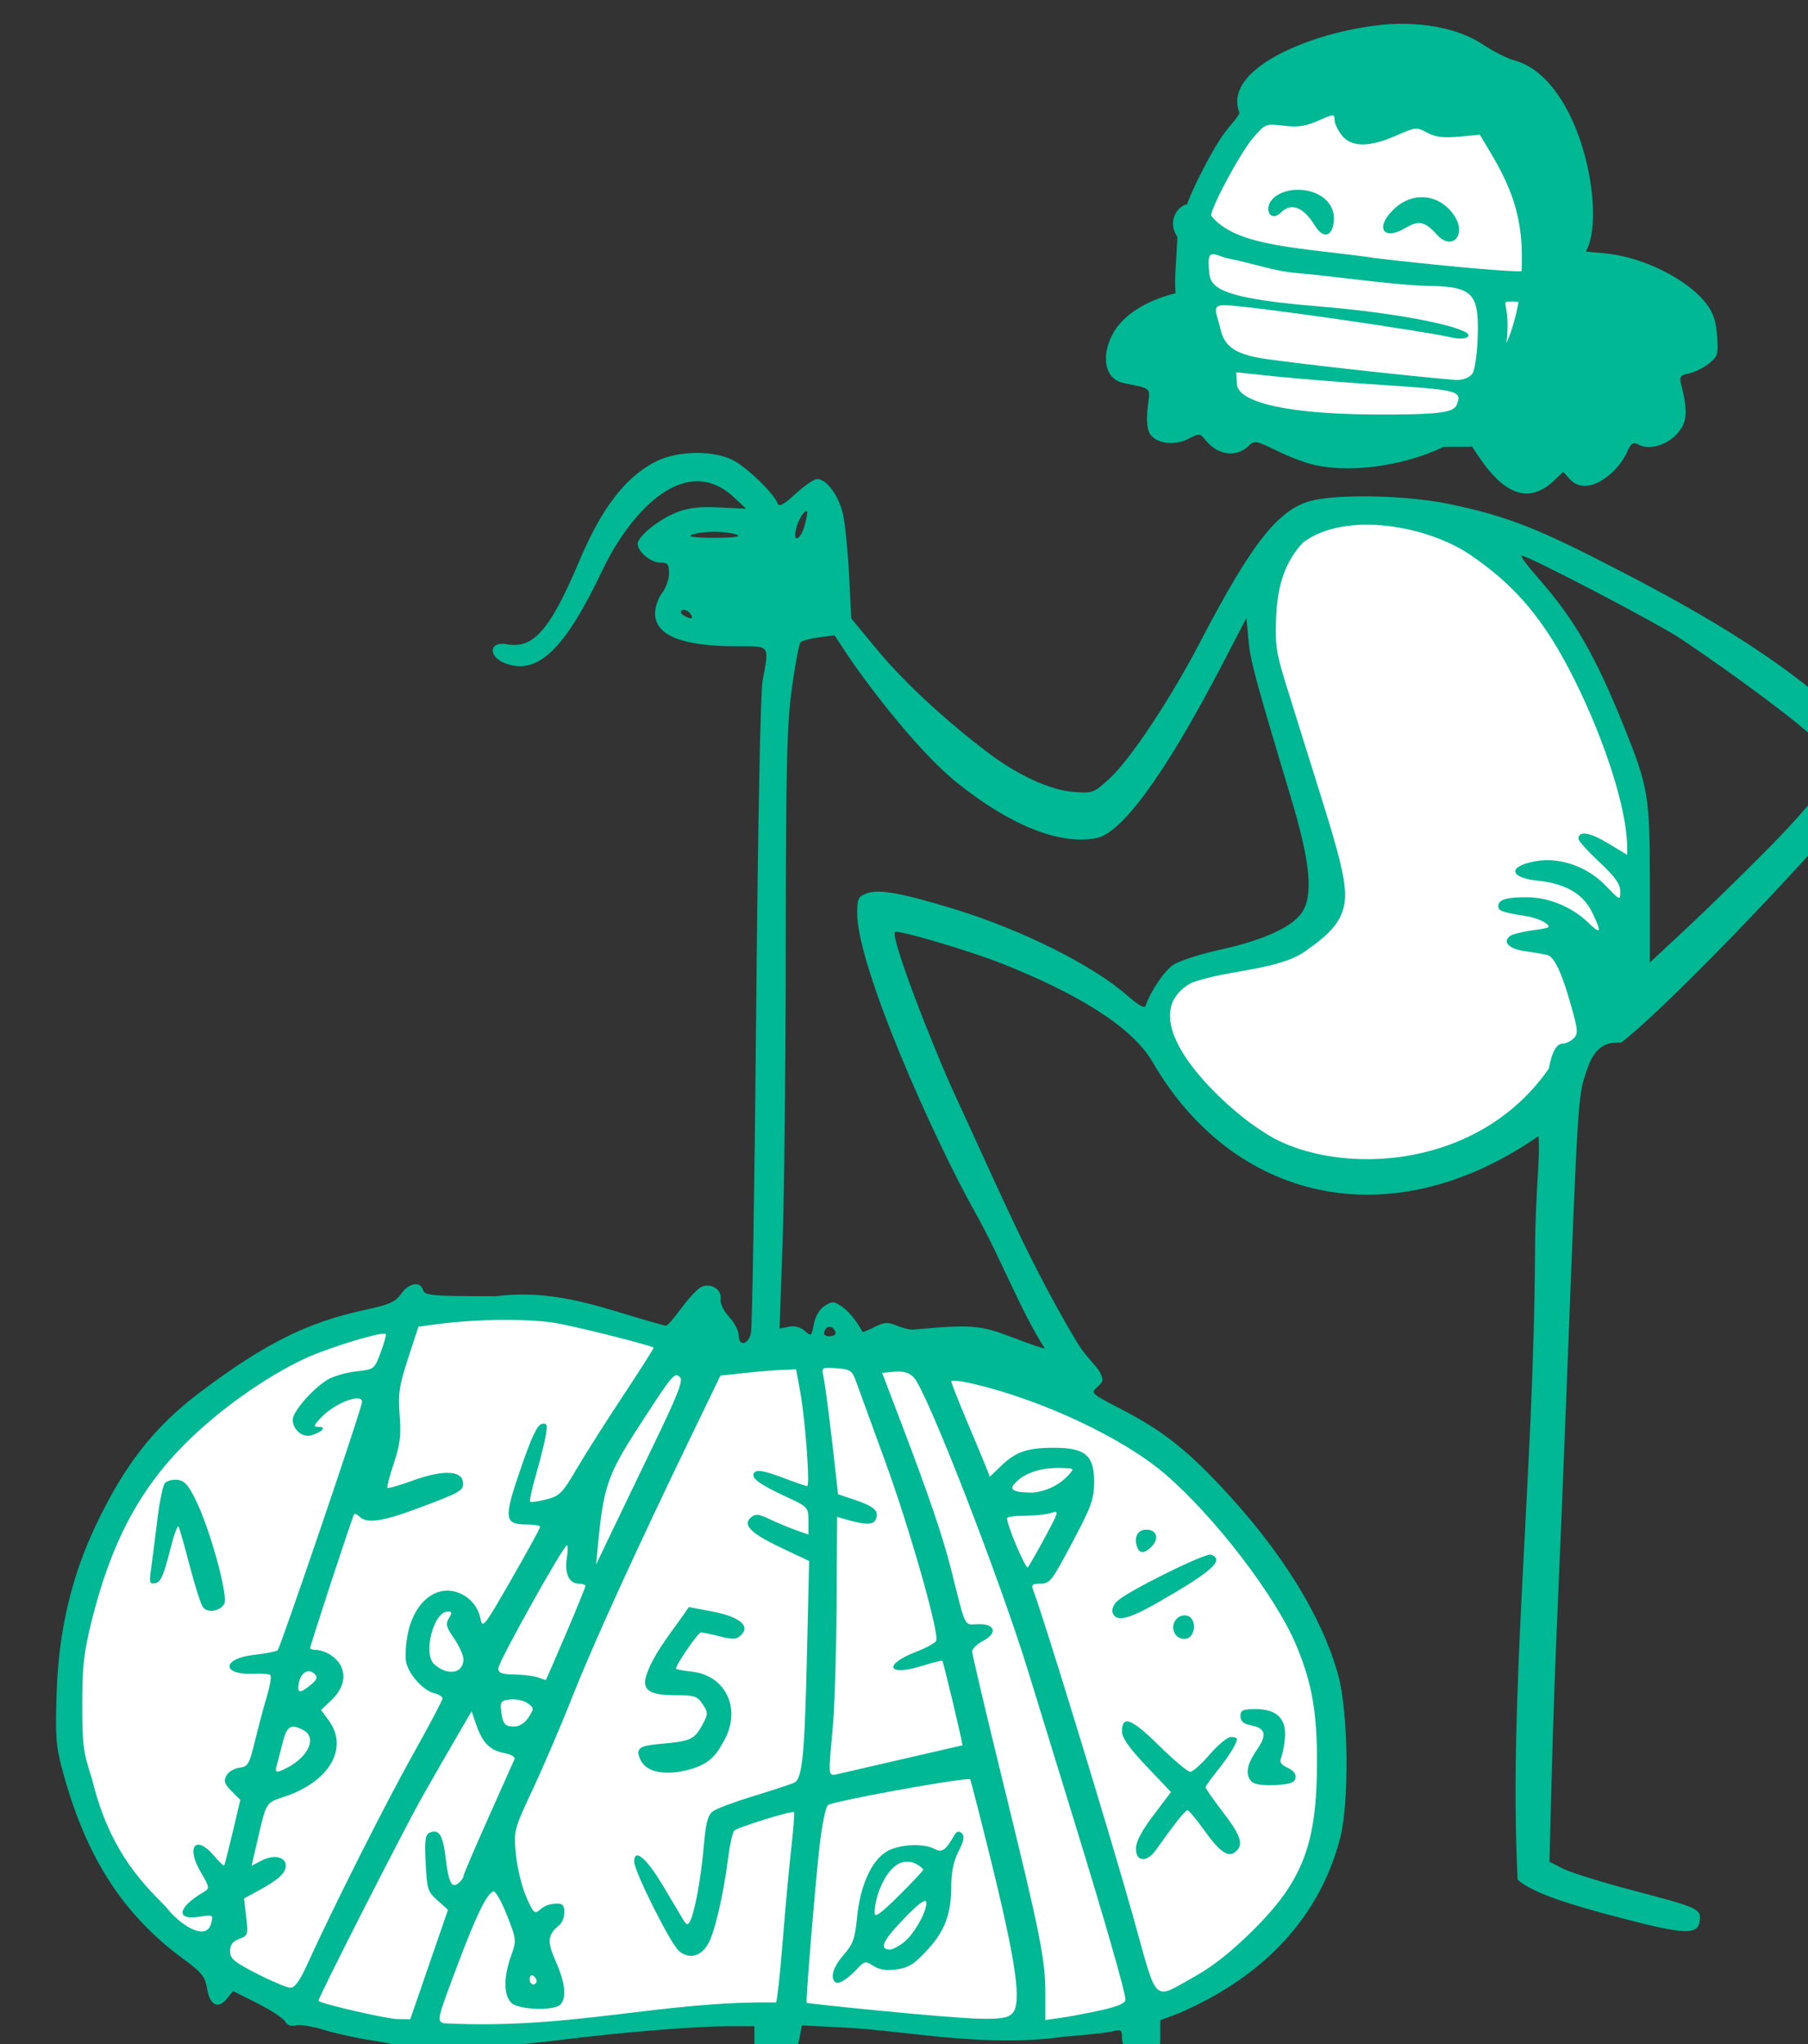 <?xml version="1.0" ?><svg height="256.519mm" viewBox="0 0 226.907 256.519" width="226.907mm" xmlns="http://www.w3.org/2000/svg">
    <rect x="0" y="0" width="226.907" height="256.519" fill="#333333" stroke="none"/>
    <path color="#000" d="m 20809.969,9623.635 a 90.477,89.015 0 0 0 -90.477,89.016 90.477,89.015 0 0 0 90.477,89.016 90.477,89.015 0 0 0 90.476,-89.016 90.477,89.015 0 0 0 -90.476,-89.016 z m -9.494,205.047 c -6.972,0.056 -13.001,0.692 -17.159,2.035 -16.631,5.373 -37.809,35.564 -20.326,82.768 0,0 13.22,31.852 21.748,76.242 8.529,44.39 -31.271,47.717 -49.181,50.787 -17.911,3.07 -38.52,15.094 -17.625,54.623 20.895,39.528 73.629,54.367 116.841,48.611 43.212,-5.757 75.336,-50.787 84.291,-71.127 8.955,-20.34 18.052,-106.177 14.215,-117.818 -3.838,-11.641 -52.533,-105.201 -69.65,-114.363 -12.838,-6.872 -42.24,-11.926 -63.154,-11.758 z m -421.041,374.972 c -46.473,-0.342 -63.977,14.829 -96.053,31.407 -115.421,77.011 -94.526,187.153 -71.498,237.427 23.027,50.274 140.437,92.233 213.783,76.754 73.346,-15.479 114.208,-3.666 146.693,-4.732 32.484,-1.065 82.585,15.478 163.891,-22.131 81.307,-37.61 54.3,-138.799 34.969,-179.479 -19.332,-40.68 -80.881,-88.139 -139.018,-107.584 -58.137,-19.444 -95.073,-0.406 -119.115,-6.781 -24.043,-6.374 -59.844,-20.178 -118.252,-24.262 -5.476,-0.383 -10.593,-0.583 -15.4,-0.619 z" fill="#FFFFFF" overflow="visible" paint-order="fill markers stroke" transform="translate(213.957,94.98) matrix(0.265,0,0,0.265,-4678.299,-1989.372) translate(-3313.529,-2437.82)"/>
    <path d="m 18982.994,-2433.262 c -30.626,-0.558 -87.92,18.077 -78.316,42.227 -1.644,3.27 -2.566,3.493 -6.94,9.223 -5.023,6.581 -14.979,25.55 -17.879,34.07 -2.788,0.038 -10.285,6.504 -4.568,15.471 l -0.979,17.301 c -0.164,3.005 -0.127,6.138 0.06,9.342 -10.71,2.497 -22.802,8.388 -28.693,17.434 -7.088,11.618 -5.158,23.146 4.197,25.086 13.625,2.826 12.481,1.682 11.344,11.354 -0.631,5.378 -0.31,10.136 0.834,12.271 2.643,4.94 11.59,6.287 18.392,2.77 5.206,-2.692 5.525,-2.675 8.041,0.484 5.897,7.405 14.834,8.552 20.727,2.658 2.451,-2.451 3.479,-2.264 12.904,2.375 5.632,2.772 13.583,5.813 17.668,6.754 17.313,3.987 41.888,0.711 60.682,-8.084 0.298,-0.139 0.486,-0.221 0.779,-0.357 3.7,-0.117 8.584,-0.024 13.648,-0.094 0.76,1.133 1.573,2.361 2.444,3.719 8.609,13.056 21.039,26.068 35.601,12.957 l 5.071,-4.781 3.174,3.506 c 7.957,8.586 21.891,-2.342 26.58,-11.887 2.372,-5.375 3.169,-5.979 5.937,-4.498 5.158,2.761 13.751,0.179 18.604,-5.588 4.477,-5.32 4.781,-10.147 1.48,-23.301 -0.825,-3.288 -0.241,-4.04 3.727,-4.834 2.587,-0.517 6.803,-2.597 9.373,-4.619 4.35,-3.421 4.625,-4.336 3.988,-13.156 -0.506,-7.005 -1.823,-10.974 -5.057,-15.213 -8.842,-11.593 -30.052,-22.19 -47.726,-23.848 l -9.381,-0.881 c 9.945,-16.857 -2.029,-81.048 -33.273,-90.363 -3.176,-0.647 -10.6,-4.398 -16.499,-8.34 -9.191,-5.828 -22.02,-8.9 -35.937,-9.156 z m -34.424,43.41 v 0 c 1.016,-0.055 1.123,0.641 1.123,2.051 0,1.642 1.539,4.942 3.42,7.334 4.506,5.729 13.048,5.78 25.766,0.154 9.165,-4.053 9.656,-4.1 14.67,-1.4 3.914,2.108 7.608,2.574 15.076,1.896 l 9.895,-0.898 5.07,8.486 c 9.899,16.564 13.933,28.82 14.744,44.789 0.113,3.654 0.106,7.48 -0.06,11.395 -0.599,-0.01 -1.312,0 -1.879,-0.017 -10.005,-0.23 -40.267,-3.035 -67.25,-6.232 -33.774,-5 -66.146,-4.985 -77.902,-20.148 0,-3.944 13.826,-29.712 19.695,-36.566 5.968,-6.969 6.06,-7.004 14.686,-5.99 6.783,0.797 10.363,0.275 16.375,-2.385 3.633,-1.607 5.556,-2.414 6.57,-2.469 z m -16.328,35.188 c -7.567,0 -13.902,4.091 -13.902,8.979 0,3.726 3.072,4.687 5.908,1.851 4.94,-4.939 10.625,-2.767 16.174,6.182 3.981,6.42 8.301,5.276 8.941,-2.369 0.699,-8.328 -6.683,-14.643 -17.121,-14.643 z m 59.303,3.51 c -4.439,-0.132 -8.999,1.469 -12.918,4.91 -10.02,8.798 -6.519,16.244 4.564,9.705 6.451,-3.806 9.277,-3.198 15.108,3.244 7.015,7.753 14.07,4e-4 8.18,-8.982 -3.716,-5.671 -9.227,-8.707 -14.934,-8.877 z m -93.286,28.778 c 14.793,2.956 22.162,6.182 33.823,7.16 18.002,1.552 39.749,4.975 60.121,6.061 22.294,0.069 25.657,2.979 25.356,21.943 -0.139,8.811 -1.285,17.605 -2.541,19.541 -1.259,1.936 -4.861,3.311 -8.008,3.059 -21.897,-1.759 -82.401,-8.554 -92.84,-10.428 -11.259,-2.02 -16.694,-5.413 -18.498,-13.655 -1.591,-7.269 -4.67,-11.322 1.649,-11.322 10.933,0 95.536,12.415 106.605,15.057 5.171,1.235 9.205,0.861 9.205,-0.854 0,-3.219 -27.964,-10.117 -71.983,-13.73 -51.608,-4.237 -50.348,-10.223 -50.984,-18.091 -0.722,-8.935 1.966,-6.681 8.095,-4.74 z m 135.911,20.603 c 0.704,0.086 1.606,0.151 2.635,0.205 -1.115,6.559 -2.914,13.151 -5.684,19.49 0.107,-1.159 0.213,-2.321 0.303,-3.463 1.307,-16.532 -4.163,-16.244 2.746,-16.232 z m -130.998,33.545 18.609,1.949 c 10.233,1.073 33.073,2.897 50.75,4.053 36.029,2.357 37.691,2.806 35.014,9.44 -1.526,3.78 -9.438,4.684 -39.606,4.519 -40.886,-0.221 -64.055,-5.847 -64.486,-14.4 z m -255.445,38.17 c -6.497,2e-4 -13.168,1.196 -18.452,3.6 -18.761,8.934 -29.588,29.466 -37.814,48.883 -13.671,32.264 -21.631,40.402 -33.938,38.094 -8.272,-1.552 -8.985,6.107 -0.138,9.223 15.033,5.293 27.724,-6.614 45.668,-44.391 11.842,-24.928 37.478,-55.908 61.367,-35.178 l 6.674,6.226 -12.617,-0.635 c -9.24,-0.467 -14.622,0.129 -20.114,2.227 -8.383,3.201 -18.701,11.48 -18.701,15.004 0,3.713 6.258,8.902 10.729,8.902 3.511,0 4.121,0.763 4.121,5.106 0,2.806 -1.481,6.991 -3.297,9.299 -1.814,2.308 -3.301,6.641 -3.301,9.629 0,10.459 12.763,15.572 38.859,15.572 15.891,0 15.241,-0.887 12.024,16.504 -0.988,5.338 -2.228,69.891 -3.01,156.76 -0.732,81.228 -1.863,149.733 -2.517,152.228 -1.437,5.485 -5.752,6.069 -5.752,0.779 0,-2.067 -2.042,-5.986 -4.538,-8.711 -2.698,-2.945 -4.333,-6.398 -4.029,-8.51 0.667,-4.614 -4.958,-7.899 -9.426,-5.508 -1.725,0.924 -5.873,5.404 -9.216,9.957 -3.343,4.553 -6.576,8.279 -7.184,8.279 -0.609,0 -11.5,-3.15 -24.201,-6.998 -19.031,-5.767 -36.214,-9.511 -56.524,-7.01 -30.386,-0.023 -33.52,-0.284 -34.353,-2.908 -1.383,-4.361 -6.657,-3.466 -10.379,1.76 -2.741,3.851 -5.616,5.146 -16.773,7.543 -27.678,5.948 -47.541,15.827 -78.315,38.957 -21.801,16.386 -35.935,34.435 -49.654,63.398 -11.444,24.157 -17.447,49.773 -18.418,78.592 -0.706,20.98 -0.366,25.647 2.728,37.129 11.033,40.941 28.53,68.262 57.182,89.299 8.815,6.473 10.411,8.45 11.301,14.014 1.269,7.944 5.248,10.025 9.39,4.91 l 2.95,-3.643 11.545,5.812 c 6.35,3.198 12.238,7.054 13.085,8.566 0.994,1.773 2.775,2.43 5.018,1.844 1.913,-0.5 7.834,0.444 13.16,2.102 5.327,1.658 15.808,3.954 23.293,5.1 11.73,1.796 13.809,2.61 15.059,5.899 1.783,4.691 5.759,4.93 8.517,0.514 1.858,-2.975 3.853,-3.297 20.231,-3.301 9.992,0 29.677,-1.455 43.744,-3.231 30.065,-3.794 65.228,-6.67 81.598,-6.67 h 11.632 v 7.254 c 0,4.816 1.06,8.418 3.147,10.725 6.876,7.598 15.612,1.578 18.269,-12.59 l 1.082,-5.774 20.93,1.072 c 28.418,1.473 65.996,9.569 103.047,4.289 10.198,-0.771 20.584,-1.915 23.08,-2.543 4.036,-1.015 4.537,-0.688 4.537,2.941 0,5.179 5.888,12.777 9.901,12.777 5.335,0 8.252,-4.628 8.252,-13.096 v -7.906 l 7.834,-2.938 c 4.311,-1.615 12.856,-5.835 18.984,-9.377 30.47,-17.609 50.233,-42.642 58.365,-73.939 4.349,-16.739 3.893,-59.32 -0.824,-76.733 -7.649,-28.241 -27.343,-59.861 -56.393,-90.551 -16.491,-17.422 -27.789,-26.13 -46.343,-35.719 -14.463,-7.474 -14.676,-7.664 -11.444,-10.59 2.96,-2.678 3.064,-3.417 1.012,-7.316 -1.256,-2.385 -6.948,-7.675 -10.385,-13.416 -22.361,-37.347 -35.519,-68.746 -57.957,-117.336 -10.359,-22.433 -30.875,-74.984 -28.476,-77.383 1.172,-1.172 34.943,8.763 50.048,14.725 35.479,14.004 62.353,30.045 72.002,46.992 37.97,65.423 111.973,83.911 182.684,34.949 0.908,11.431 -1.509,24.316 -1.66,56.309 -0.583,105.612 -12.618,207.95 -8.219,295.812 7.551,6.552 25.015,11.857 49.109,18.166 29.914,7.833 36.346,8.074 37.118,1.389 0.671,-5.811 -0.273,-6.242 -31.862,-14.555 -14.522,-3.821 -29.299,-8.43 -32.841,-10.236 l -6.44,-3.283 1.023,-39.853 c 0.562,-21.92 1.762,-56.193 2.668,-76.16 0.904,-19.967 2.798,-66.003 4.206,-102.307 5.767,-148.849 5.454,-143.939 10.121,-157.461 4.608,-13.347 12.447,-12.014 15.886,-12.096 23.509,-17.796 102.411,-101.36 109.588,-113.603 6.74,-11.754 10.743,-25.654 0.957,-35.389 -34.279,-34.101 -81.886,-59.496 -119.574,-78.793 -32.556,-16.638 -47.288,-22.151 -73.324,-27.457 -18.721,-3.815 -49.285,-4.607 -63.143,-1.635 -16.176,3.469 -28.866,19.265 -53.59,66.703 -14.271,27.382 -33.13,55.85 -43.064,65.006 -7.551,6.961 -7.994,7.131 -17.076,6.449 -11.109,-0.834 -26.4,-7.83 -40.571,-18.557 -20.163,-15.262 -39.913,-33.572 -52.146,-48.338 l -12.625,-15.236 -1.033,-20.336 c -0.566,-11.185 -1.844,-24.138 -2.84,-28.783 -1.883,-8.779 -7.796,-16.938 -12.275,-16.938 -1.425,0 -6.029,3.155 -10.233,7.012 -5.529,5.072 -7.87,6.364 -8.451,4.662 -1.533,-4.493 -14.247,-16.924 -20.885,-20.418 -4.574,-2.407 -10.893,-3.609 -17.388,-3.611 z m 51.681,27.539 c 0.185,-0.038 0.348,0 0.479,0.133 0.299,0.3 -0.214,3.29 -1.139,6.643 -1.956,7.083 -5.81,8.571 -4.051,1.564 0.985,-3.929 3.416,-8.069 4.711,-8.34 z m 266.516,6.459 c 17.175,0.207 35.59,5.94 47.615,13.961 22.047,14.891 35.823,31.364 49.899,59.666 14.49,29.138 24.581,60.984 24.806,78.287 l 0.06,4.418 -9.213,-5.553 c -8.657,-5.213 -13.889,-5.977 -13.889,-2.033 0,0.947 4.459,5.896 9.904,10.998 7.445,6.975 9.901,10.402 9.901,13.809 0,4.509 -0.04,4.494 -7.016,-2.756 -8.287,-8.609 -21.042,-13.265 -31.902,-11.641 -14.275,2.135 -14.409,7.937 -0.217,9.402 13.146,1.357 21.568,6.226 25.76,14.883 4.781,9.876 4.364,10.945 -1.893,4.9 -7.551,-7.294 -18.613,-11.887 -28.738,-11.93 -10.009,-0.043 -13.75,1.107 -13.75,4.232 0,2.244 1.849,2.902 13.324,4.732 3.245,0.518 7.29,1.955 8.988,3.195 2.787,2.038 2.219,2.372 -5.904,3.465 -4.941,0.665 -9.869,1.921 -10.949,2.793 -3.622,2.924 -0.283,6.131 7.477,7.184 4.229,0.574 8.855,1.359 10.279,1.746 3.366,0.913 6.937,8.556 11.359,24.314 3.152,11.236 3.28,12.989 1.113,15.156 -1.348,1.348 -3.592,2.451 -4.986,2.451 -3.089,0 -5.286,3.848 -6.799,11.912 -35.534,51.032 -106.029,50.478 -135.941,29.395 -16.446,-10.104 -64.048,-52.83 -33.365,-70.014 17.257,-6.463 42.347,-5.691 55.406,-16.016 6.841,-4.863 13.531,-10.212 16.176,-17.721 4.496,-13.166 -2.797,-30.109 -26.944,-108.348 -4.466,-14.469 -5.01,-18.331 -4.445,-31.354 0.68,-15.647 4.641,-26.52 12.811,-35.164 8.149,-6.07 19.32,-8.515 31.072,-8.373 z m -309.957,3.344 c 4.083,0 8.912,0.638 10.728,1.418 2.184,0.938 -1.447,1.418 -10.728,1.418 -9.282,0 -12.909,-0.48 -10.725,-1.418 1.815,-0.78 6.64,-1.418 10.725,-1.418 z m 382.344,11.316 c 3.137,0 64.544,32.078 75.57,39.477 27.131,18.204 58.847,41.994 63.482,47.617 5.703,6.92 6.42,13.576 2.473,23.021 -1.452,3.481 -11.799,15.44 -24.344,28.145 -11.995,12.149 -29.603,29.362 -39.133,38.25 l -17.328,16.156 v -37.34 c 0,-41.723 -0.634,-45.542 -12.402,-74.732 -13.406,-33.249 -23.279,-50.38 -40.035,-69.457 -5.381,-6.127 -9.108,-11.137 -8.283,-11.137 z m -396.76,25.602 c 0.899,0 2.038,0.631 2.879,1.645 2.227,2.683 0.482,3.244 -3.078,0.988 -1.36,-0.862 -1.595,-1.818 -0.6,-2.434 0.225,-0.138 0.5,-0.204 0.799,-0.199 z m 266.396,3.939 0.981,10.393 c 0.949,10.051 3.123,18.12 20.14,74.752 9.339,31.078 10.722,46.637 4.871,54.732 -4.842,6.698 -18.432,12.78 -38.31,17.143 -9.501,2.085 -19.545,5.332 -22.322,7.213 -4.327,2.93 -10.822,12.571 -13.125,19.483 -0.423,1.269 -3.656,-0.581 -8.549,-4.889 -16.331,-14.375 -49.801,-31.123 -81.856,-40.965 -24.877,-7.638 -36.014,-9.644 -41.617,-7.502 -4.052,1.549 -4.537,2.554 -4.537,9.412 0,25.163 35.653,105.74 56.166,142.213 11.807,20.994 20.739,45.104 32.641,63.857 -0.287,0.259 -7.209,-2.101 -15.377,-5.242 -15.164,-5.831 -19.533,-6.168 -47.028,-3.646 -1.362,0.125 -4.766,-0.719 -7.564,-1.875 -4.321,-1.786 -5.913,-1.688 -10.578,0.639 -3.02,1.507 -5.599,2.547 -5.727,2.316 -3.073,-5.572 -6.713,-9.99 -9.982,-12.133 -3.728,-2.442 -4.462,-2.457 -8.028,-0.121 -2.391,1.567 -4.364,4.927 -5.054,8.602 -1.088,5.804 -1.25,5.925 -4.27,3.191 -2.01,-1.819 -4.717,-2.538 -7.541,-1.998 l -4.408,0.846 1.43,-40.654 c 0.785,-22.36 1.465,-85.956 1.508,-141.318 0.06,-85.119 0.511,-103.822 2.875,-121.158 1.537,-11.275 3.401,-21.107 4.142,-21.848 0.741,-0.742 4.661,-1.782 8.709,-2.312 l 7.361,-0.967 5.774,8.766 c 8.196,12.439 33.129,45.66 51.861,60.748 25.946,20.898 49.184,29.769 66.276,26.562 14.142,-2.653 37.511,-39.572 59.728,-82.293 z m -352.324,332.344 c 10.627,-0.066 20.401,0.528 26.912,1.791 11.941,2.316 43.846,10.422 44.688,11.354 0.188,0.209 -6.287,10.402 -14.393,22.654 -8.107,12.252 -18.073,27.947 -22.141,34.875 -6.72,11.443 -8.032,12.756 -14.324,14.354 -3.809,0.967 -7.246,1.44 -7.638,1.047 -0.394,-0.393 0.849,-6.111 2.761,-12.705 1.912,-6.595 3.978,-14.849 4.59,-18.342 0.965,-5.511 0.723,-6.274 -1.816,-5.775 -2.115,0.415 -4.885,6.277 -9.989,21.135 -8.149,23.711 -7.868,26.469 2.647,26.469 3.597,0 6.539,0.518 6.539,1.152 0,0.635 -6.121,11.815 -13.607,24.844 -13.22,23.005 -13.649,23.532 -14.727,18.262 -1.496,-7.32 -8.271,-12.904 -15.652,-12.904 -8.634,0 -16.112,8.072 -18.606,20.084 -1.055,5.085 -1.42,11.37 -0.806,13.969 1.399,5.92 8.062,13.219 13.251,14.521 2.17,0.545 3.946,1.66 3.946,2.473 0,0.813 -6.376,12.862 -14.17,26.779 -13.014,23.243 -37.601,72.094 -49.902,99.152 -3.581,7.877 -5.932,11.117 -8.036,11.057 -1.635,-0.045 -8.729,-3.025 -15.763,-6.621 -10.822,-5.533 -12.789,-7.176 -12.789,-10.685 0,-2.961 1.244,-4.62 4.347,-5.801 4.145,-1.575 4.299,-2.059 3.321,-10.391 l -1.03,-8.74 6.993,-3.836 c 9.431,-5.176 12.773,-8.247 12.773,-11.744 0,-4.187 -5.61,-5.405 -11.313,-2.455 l -4.88,2.522 2.388,-10.274 c 4.792,-20.613 4.024,-19.341 13.586,-22.578 21.115,-7.148 30.137,-23.043 20.488,-36.094 l -3.576,-4.84 4.201,-3.908 c 5.883,-5.471 7.714,-10.953 5.469,-16.375 -1.794,-4.331 -7.624,-8.164 -12.418,-8.164 -1.32,0 -2.398,-0.352 -2.398,-0.783 0,-1.377 20.143,-62.715 20.84,-63.459 0.367,-0.393 1.548,0.161 2.623,1.234 3.305,3.306 10.893,2.202 27.467,-3.996 20.973,-7.844 21.978,-8.441 21.367,-12.726 -0.757,-5.313 -9.812,-5.486 -23.668,-0.457 -6.257,2.272 -11.666,3.836 -12.02,3.482 -0.354,-0.353 1.01,-5.61 3.031,-11.686 2.969,-8.924 3.5,-13.306 2.749,-22.797 -0.802,-10.118 -0.249,-13.836 3.984,-26.797 l 4.91,-15.049 7.777,-1.068 c 9.912,-1.366 21.388,-2.092 32.014,-2.158 z m 154.791,3.283 c 0.127,-0.01 0.257,0 0.385,0.01 1.022,0.116 2.039,0.967 2.547,2.494 0.362,1.088 -0.854,1.959 -2.735,1.959 -2.375,0 -3.096,-0.759 -2.412,-2.543 0.474,-1.232 1.324,-1.86 2.215,-1.92 z m -210.594,3.258 c 0.264,0.023 0.449,0.068 0.537,0.154 0.333,0.333 -0.742,4.235 -2.384,8.668 -2.939,7.931 -3.115,8.073 -11.19,8.957 -4.513,0.494 -10.491,2.116 -13.281,3.606 -6.754,3.604 -17.203,15.331 -17.203,19.309 0,4.752 4.666,8.667 8.836,7.41 5.102,-1.538 7.31,-3.992 3.586,-3.992 -2.791,0 -2.705,-0.422 0.904,-4.285 6.956,-7.447 20.808,-12.344 19.387,-6.856 -2.716,10.504 -38.739,116.172 -39.875,116.969 -0.82,0.576 -5.896,1.545 -11.278,2.154 -15.235,1.723 -15.392,9.67 -0.177,8.881 3.828,-0.197 7.437,0.117 8.021,0.701 0.583,0.584 -0.129,4.999 -1.582,9.814 -1.453,4.816 -3.988,14.324 -5.637,21.131 -2.742,11.32 -3.374,12.423 -7.441,12.9 -2.445,0.287 -5.218,1.962 -6.16,3.723 -1.38,2.579 -0.905,4.014 2.447,7.365 l 4.16,4.156 -3.605,15.217 c -1.984,8.37 -3.798,15.498 -4.03,15.84 -0.232,0.341 -2.375,-1.702 -4.763,-4.539 -8.622,-10.246 -13.495,-4.538 -6.426,7.525 4.283,7.308 4.373,7.879 1.576,9.51 -12.543,7.316 -13.656,13.613 -2.082,11.762 6.265,-1.002 6.547,-0.864 5.59,2.711 -1.908,9.616 -14.872,1.293 -21.514,-7.373 -12.838,-12.853 -27.11,-28.04 -35.015,-60.647 -4.117,-12.483 -4.627,-16.383 -4.61,-35.475 0.02,-17.765 0.783,-24.527 4.477,-39.338 9.18,-36.806 22.312,-61.742 44.057,-83.654 15.677,-15.798 38.434,-31.986 57.091,-40.605 10.73,-4.958 33.612,-11.991 37.584,-11.699 z m 209.953,16.148 c 0.987,0 2.322,0.09 4.09,0.219 6.517,0.471 7.356,1.039 9.246,6.291 1.142,3.176 7.322,20.146 13.737,37.709 11.495,31.474 25.677,81.225 24.222,84.961 -0.409,1.053 -4.609,3.402 -9.332,5.217 -16.193,6.223 -13.858,11.949 2.739,6.717 4.973,-1.568 9.24,-2.607 9.484,-2.309 0.553,0.68 8.926,35.734 9.541,39.951 0,0 -54.39,12.545 -58.328,13.445 -5.527,1.214 -5.328,2.66 -3.088,-22.197 0.853,-9.46 1.66,-35.697 1.793,-58.307 l 0.24,-41.111 3.514,1.033 c 9.936,2.909 13.753,2.902 14.877,-0.027 1.489,-3.881 -0.844,-5.967 -10.194,-9.115 l -7.767,-2.619 -1.072,-9.758 c -2.407,-21.934 -4.871,-41.382 -5.797,-45.756 -0.729,-3.438 -0.867,-4.33 2.095,-4.344 z m -15.08,0.736 1.967,10.725 c 2.375,12.934 4.717,44.555 3.299,44.555 -0.557,0 -5.987,-1.873 -12.068,-4.162 -7.96,-2.996 -11.555,-3.661 -12.829,-2.367 -2.316,2.354 1.739,5.482 15.147,11.688 10.103,4.675 10.311,4.91 10.311,11.287 v 6.51 l -6.184,-2.207 c -3.404,-1.214 -8.939,-3.53 -12.299,-5.146 -4.99,-2.4 -6.571,-2.554 -8.629,-0.846 -4.251,3.529 -0.32,7.548 14.049,14.363 l 13.404,6.359 -1.009,43.727 c -1.109,47.976 -2.199,59.239 -5.928,61.162 -1.362,0.702 -9.907,3.532 -18.983,6.289 -9.076,2.757 -17.903,6.041 -19.617,7.295 -2.449,1.79 -3.393,5.439 -4.4,16.986 -1.318,15.114 -4.267,31.056 -6.51,35.199 -1.034,1.91 -1.623,1.755 -3.184,-0.828 -1.054,-1.743 -5.45,-9.104 -9.771,-16.361 -7.697,-12.932 -13.445,-17.677 -13.445,-11.098 0,4.504 17.024,38.534 21.093,42.162 4.674,4.168 10.35,2.904 13.836,-3.084 3.183,-5.467 7.308,-23.108 9.577,-40.978 0.793,-6.237 2.089,-11.987 2.884,-12.781 1.628,-1.629 27.361,-9.61 28.287,-8.773 0.328,0.296 -0.235,7.816 -1.25,16.715 -1.016,8.899 -2.896,29.335 -4.179,45.414 -1.282,16.079 -2.581,27.19 -3.078,27.994 -54.46,-0.841 -96.478,12.979 -157.293,9.852 -3.395,-1.044 -3.236,-1.758 5.8,-25.836 9.436,-25.143 14.451,-35.554 17.643,-36.617 0.973,-0.324 3.856,4.733 6.41,11.242 4.576,11.662 4.603,11.95 1.92,19.438 -3.618,10.095 -3.498,18.748 0.311,22.193 3.602,3.26 20.013,3.796 23.056,0.752 3.095,-3.095 2.345,-10.299 -2.123,-20.402 -4.239,-9.586 -3.97,-12.573 1.539,-17.145 3.064,-2.544 3.425,-9.899 0.5,-10.176 -4.009,-0.38 -7.043,0.522 -9.676,2.873 -2.385,2.132 -3.052,1.476 -6.441,-6.338 -2.079,-4.793 -4.261,-13.821 -4.848,-20.062 -1.057,-11.249 -0.983,-11.523 8.291,-31.354 5.145,-11.002 13.596,-30.77 18.778,-43.93 9.344,-23.733 29.917,-68.825 56.164,-123.108 l 13.648,-28.221 11.34,-1.23 c 6.238,-0.677 14.298,-1.344 17.914,-1.48 z m 48.127,1.039 c 0.473,-0.01 0.925,0 1.36,0.031 v 0 c 2.606,0.17 4.551,1.025 6.205,2.68 6,5.999 40.644,95.006 54.308,139.523 4.505,14.681 14.022,45.624 21.143,68.768 14.916,48.463 24.848,83.027 24.848,86.461 0,1.597 -3.675,3.206 -11.137,4.873 -6.126,1.369 -14.67,2.998 -18.981,3.621 l -7.834,1.131 v -12.383 c 0,-16.318 -2.36,-28.133 -19.888,-99.549 -8.121,-33.086 -14.768,-61.228 -14.768,-62.539 0,-1.311 2.274,-3.561 5.053,-4.998 7.18,-3.712 5.922,-8.257 -2.215,-8.008 -6.871,0.211 -5.586,2.792 -12.76,-25.678 -3.99,-15.839 -10.468,-34.882 -23.601,-69.397 l -9.108,-23.926 5.895,-0.527 c 0.514,-0.046 1.007,-0.074 1.48,-0.082 z m -104.953,1.752 c 0.697,-0.12 1.232,0.304 1.881,0.953 1.506,1.507 -1.11,8.302 -11.408,29.633 -7.349,15.222 -16.736,34.733 -20.863,43.355 l -7.508,15.674 0.949,-9.9 c 2.563,-26.815 4.618,-32.773 18.975,-54.961 12.352,-19.088 15.886,-24.39 17.974,-24.754 z m 131.803,2.58 c 1.805,0.058 5.069,0.575 8.775,1.44 32.541,7.591 70.794,25.531 90.752,42.56 23.552,20.096 52.73,58.15 62.407,81.395 7.344,17.643 9.779,31.31 9.779,54.875 0,39.03 -6.625,56.5 -30.348,80.029 -10.002,9.92 -19.084,17.13 -27.351,21.711 -20.465,11.341 -17.524,14.142 -29.289,-27.91 -10.781,-38.526 -42.94,-143.593 -47.477,-155.1 -0.899,-2.28 -0.278,-2.889 2.961,-2.889 5.179,0 5.587,-0.534 16.719,-21.596 8.026,-15.187 9.236,-18.675 9.236,-26.695 0,-12.512 -4.223,-16.064 -19.092,-16.064 -12.556,0 -18.001,1.876 -24.988,8.615 l -5.307,5.117 -1.554,-3.978 c -0.856,-2.188 -4.97,-12.072 -9.139,-21.963 -4.168,-9.891 -7.576,-18.549 -7.576,-19.242 0,-0.172 0.288,-0.272 0.81,-0.301 0.196,-0.011 0.424,-0.012 0.682,0 z m 48.752,41.307 c 1.313,-0.023 2.668,0.022 4.055,0.102 3.845,0.241 3.876,0.348 1.019,3.506 -7.199,7.656 -16.662,8.065 -16.662,8.065 -9.774,0.038 -10.876,-1.582 -8.971,-3.877 4.083,-4.92 11.367,-7.655 20.559,-7.795 z m -417.611,5.57 c -0.3,0 -0.602,0.01 -0.901,0.033 v 0 c -1.793,0.15 -3.485,0.788 -4.195,1.674 -0.948,1.18 -2.572,9.202 -3.608,17.824 -1.035,8.622 -2.346,18.904 -2.912,22.854 -0.923,6.431 -0.703,7.123 2.098,6.6 2.418,-0.452 3.915,-3.73 6.594,-14.439 1.907,-7.619 3.849,-13.187 4.32,-12.373 0.471,0.814 2.882,9.279 5.361,18.809 2.48,9.529 5.3,18.288 6.264,19.467 2.277,2.783 7.83,1.913 10.014,-1.572 2.105,-3.358 -6.46,-34.781 -13.356,-49.004 -3.56,-7.34 -5.428,-9.425 -8.789,-9.816 -0.293,-0.034 -0.591,-0.053 -0.89,-0.057 z m 416.523,15.227 c 0.129,-0.011 0.241,-0.01 0.336,0.012 1.135,0.251 -0.209,2.965 -5.074,11.979 -3.843,7.117 -7.508,13.543 -8.147,14.279 -0.978,1.128 -9.869,-19.86 -9.869,-23.297 0,-0.629 3.898,-1.143 8.662,-1.143 4.766,0 10.391,-0.623 12.502,-1.387 0.668,-0.242 1.204,-0.41 1.59,-0.443 z m 43.25,8.428 c -4.2,0 -6.104,3.689 -4.316,8.35 1.193,3.11 3.448,3.011 6.757,-0.297 3.787,-3.788 2.495,-8.053 -2.441,-8.053 z m -274.434,7.428 c 0.519,0 0.501,2.706 -0.04,6.01 -1.166,7.185 1.103,12.143 5.553,12.143 1.785,0 3.242,0.497 3.242,1.103 0,0.606 -4.154,10.816 -9.232,22.689 -5.08,11.873 -9.349,21.676 -9.488,21.789 -0.141,0.114 -1.741,-0.391 -3.555,-1.121 -1.816,-0.729 -6.826,-1.379 -11.137,-1.439 -6.252,-0.093 -7.84,-0.69 -7.84,-2.943 0,-2.944 30.853,-58.23 32.496,-58.23 z m 304.735,4.363 c -4.536,0.17 -39.337,17.482 -44.141,22.08 -1.783,1.705 -2.691,4.104 -2.117,5.598 1.674,4.364 7.561,2.985 21.57,-5.057 25.623,-14.708 31.569,-20.074 25.03,-22.584 -0.08,-0.031 -0.196,-0.043 -0.342,-0.037 z m -246.99,24.867 c -6.661,10.098 -16.975,21.781 -20.36,33.086 -1.594,6.341 2.031,8.641 13.619,8.641 9.464,0 10.758,0.417 13.289,4.281 2.65,4.044 2.643,4.586 -0.166,9.803 -3.672,6.82 -5.6,7.72 -19.047,8.902 -8.863,0.779 -10.817,1.49 -11.32,4.131 1.922,12.79 19.256,10.194 27.828,6.924 7.671,-2.927 10.078,-7.731 12.496,-11.855 8.834,-15.076 1.555,-31.466 -14.793,-33.309 -4.196,-0.473 -7.627,-1.121 -7.627,-1.443 0,-1.923 10.467,-17.137 11.788,-17.137 0.883,0 4.961,0.846 9.064,1.879 6.335,1.596 7.853,1.478 10.107,-0.775 4.336,-4.336 -1.106,-8.642 -13.994,-11.074 z m -114.114,2.123 c 2.004,0 2.095,0.576 0.477,3.168 -1.66,2.657 -1.264,4.204 2.457,9.576 2.443,3.524 4.441,7.948 4.441,9.83 0,6.769 -7.417,8.074 -13.781,2.424 -5.55,-4.927 -0.407,-24.998 6.406,-24.998 z m 349.069,1.812 c -4.035,-0.134 -6.955,4.553 -4.887,8.416 1.053,1.971 3.063,2.976 5.301,2.658 4.891,-0.697 5.238,-10.052 0.406,-10.982 -0.278,-0.055 -0.551,-0.082 -0.82,-0.092 z m -415.069,26.473 c 0.992,-0.043 2.018,0.372 2.946,1.316 1.507,1.534 1.062,2.709 -1.948,5.168 -5.219,4.265 -6.528,4.012 -5.556,-1.076 0.589,-3.082 2.267,-5.035 4.134,-5.363 0.14,-0.025 0.283,-0.039 0.424,-0.045 z m 96.713,13.26 c 0.365,0 0.738,0.016 1.115,0.049 v 0 c 2.265,0.184 4.661,0.897 5.985,1.865 3.066,2.244 3.084,2.54 0.375,6.674 -1.812,2.764 -4.332,4.326 -6.977,4.326 -4.327,0 -5.36,-1.405 -6.078,-8.252 -0.366,-3.492 0.329,-4.199 4.52,-4.609 0.34,-0.033 0.696,-0.049 1.06,-0.049 z m 352.006,4.658 c -6.292,0 -7.361,0.486 -7.361,3.342 0,2.413 1.414,3.624 5.091,4.359 6.963,1.392 7.621,4.471 2.528,11.82 -4.712,6.799 -5.456,11.683 -2.268,14.871 1.273,1.273 5.488,1.869 11.119,1.568 7.073,-0.376 9.196,-1.116 9.621,-3.353 0.344,-1.806 -1.05,-3.595 -3.761,-4.83 -3.036,-1.383 -3.961,-2.728 -3.137,-4.557 0.644,-1.427 1.47,-5.565 1.834,-9.195 0.936,-9.289 -3.682,-14.025 -13.666,-14.025 z m -371.484,1.023 2.216,6.391 c 2.97,8.578 6.465,12.114 13.229,13.383 3.261,0.612 5.314,1.846 4.865,2.92 -0.429,1.023 -6.042,13.611 -12.474,27.973 -6.433,14.362 -11.696,26.711 -11.696,27.439 0,0.729 -1.045,2.195 -2.324,3.258 -3.26,2.705 -4.719,-0.157 -6.117,-12.01 -1.249,-10.589 -3.089,-13.615 -7.299,-12 -2.338,0.897 -2.665,3.098 -2.152,14.399 0.562,12.407 0.952,13.647 5.59,17.791 l 4.986,4.459 -8.94,25.92 -8.935,25.916 -5.971,-0.08 c -5.227,-0.07 -36.041,-7.169 -37.514,-8.641 -0.576,-0.578 39.267,-78.901 48.868,-96.062 3.047,-5.446 9.619,-16.909 14.605,-25.477 z m 310.582,4.801 c -0.171,-0.01 -0.332,-0.01 -0.485,0.016 -1.461,0.202 -2.08,1.843 -2.08,4.832 0,2.909 3.514,7.87 11.608,16.391 l 11.607,12.219 -8.305,10.973 c -5.616,7.417 -8.31,12.552 -8.31,15.838 0,6.274 5.182,6.649 9.414,0.682 8.807,-12.421 13.969,-18.917 15.006,-18.883 0.638,0.023 4.125,4.174 7.75,9.232 7.624,10.64 11.483,13.335 14.965,10.445 4.016,-3.333 2.692,-7.541 -5.881,-18.729 -4.537,-5.921 -8.252,-11.226 -8.252,-11.787 0,-0.561 2.505,-4.115 5.562,-7.898 5.303,-6.564 9.293,-13.011 9.293,-15.018 0,-0.513 -1.301,-0.936 -2.888,-0.936 -1.589,5e-4 -6.088,3.715 -9.995,8.252 -3.907,4.538 -8.072,8.252 -9.253,8.252 -1.182,0 -7.87,-5.634 -14.864,-12.516 -7.652,-7.528 -12.329,-11.21 -14.892,-11.365 z m -394.768,2.516 c 1.202,0.062 2.671,0.623 4.529,1.617 6.496,3.476 2.517,12.557 -7.839,17.891 -4.925,2.537 -5.838,2.34 -4.831,-1.033 0.473,-1.588 1.728,-6.414 2.784,-10.725 1.365,-5.57 2.713,-7.882 5.357,-7.75 z m 319.391,24.826 c 0.53,-0.023 0.842,0.023 0.908,0.098 0.252,0.311 4.239,15.787 8.857,34.393 12.98,52.278 15.797,71.766 11.057,76.506 -2.085,2.086 -5.585,2.641 -15.371,2.438 -15.891,-0.33 -81.556,-7.126 -81.981,-7.519 -0.52,-0.481 3.907,-54.389 6.049,-73.674 1.095,-9.86 2.893,-18.829 3.994,-19.93 1.713,-1.714 58.52,-12.095 66.487,-12.31 z m -4.545,24.854 c -0.741,-0.027 -1.346,0.55 -1.836,1.385 -4.384,7.564 -5.985,8.708 -9.526,6.812 -5.38,-2.88 -17.102,-2.221 -22.851,1.285 -7.097,4.328 -12.421,16.158 -13.854,30.807 -1.013,10.337 -1.953,12.999 -6.365,18.023 -4.883,5.561 -6.473,10.529 -4.129,12.873 1.429,1.43 5.614,-1.021 10.295,-6.025 3.693,-3.949 4.136,-4.037 7.873,-1.588 2.753,1.804 6.09,2.314 10.94,1.676 5.677,-0.747 8.376,-2.429 14.48,-9.035 8.491,-9.191 11.475,-17.183 11.475,-30.742 0,-6.228 1.148,-11.618 3.433,-16.096 2.573,-5.043 2.961,-7.199 1.547,-8.598 -0.545,-0.528 -1.038,-0.761 -1.482,-0.777 z m -24.153,14.201 c 2.58,0.07 5.162,1.333 7.454,3.678 0,0.506 -5.202,6.082 -11.555,12.387 -8.711,8.644 -11.545,10.658 -11.539,8.203 0.02,-6.835 3.784,-16.374 8.203,-20.793 2.281,-2.423 4.858,-3.545 7.437,-3.475 z m 8.248,18.6 c 0.296,2e-4 0.475,0.157 0.54,0.473 0.758,3.746 -5.568,15.16 -10.588,19.109 -2.417,1.901 -5.363,3.457 -6.549,3.457 -5.286,0 -3.489,-4.118 6.199,-14.217 5.207,-5.428 8.567,-8.353 10.063,-8.77 0.124,-0.035 0.237,-0.053 0.335,-0.053 z m -186.251,35.221 c 0.196,0 0.411,0.055 0.638,0.195 0.908,0.561 1.653,1.716 1.653,2.57 0,0.854 -0.745,1.557 -1.653,1.557 -0.908,0 -1.648,-1.161 -1.648,-2.576 0,-1.061 0.418,-1.72 1.01,-1.746 z" fill="#00B894" transform="translate(213.957,94.98) matrix(0.265,0,0,0.265,-4678.299,-1989.372) translate(-1471.095,9593.181)"/>
</svg>